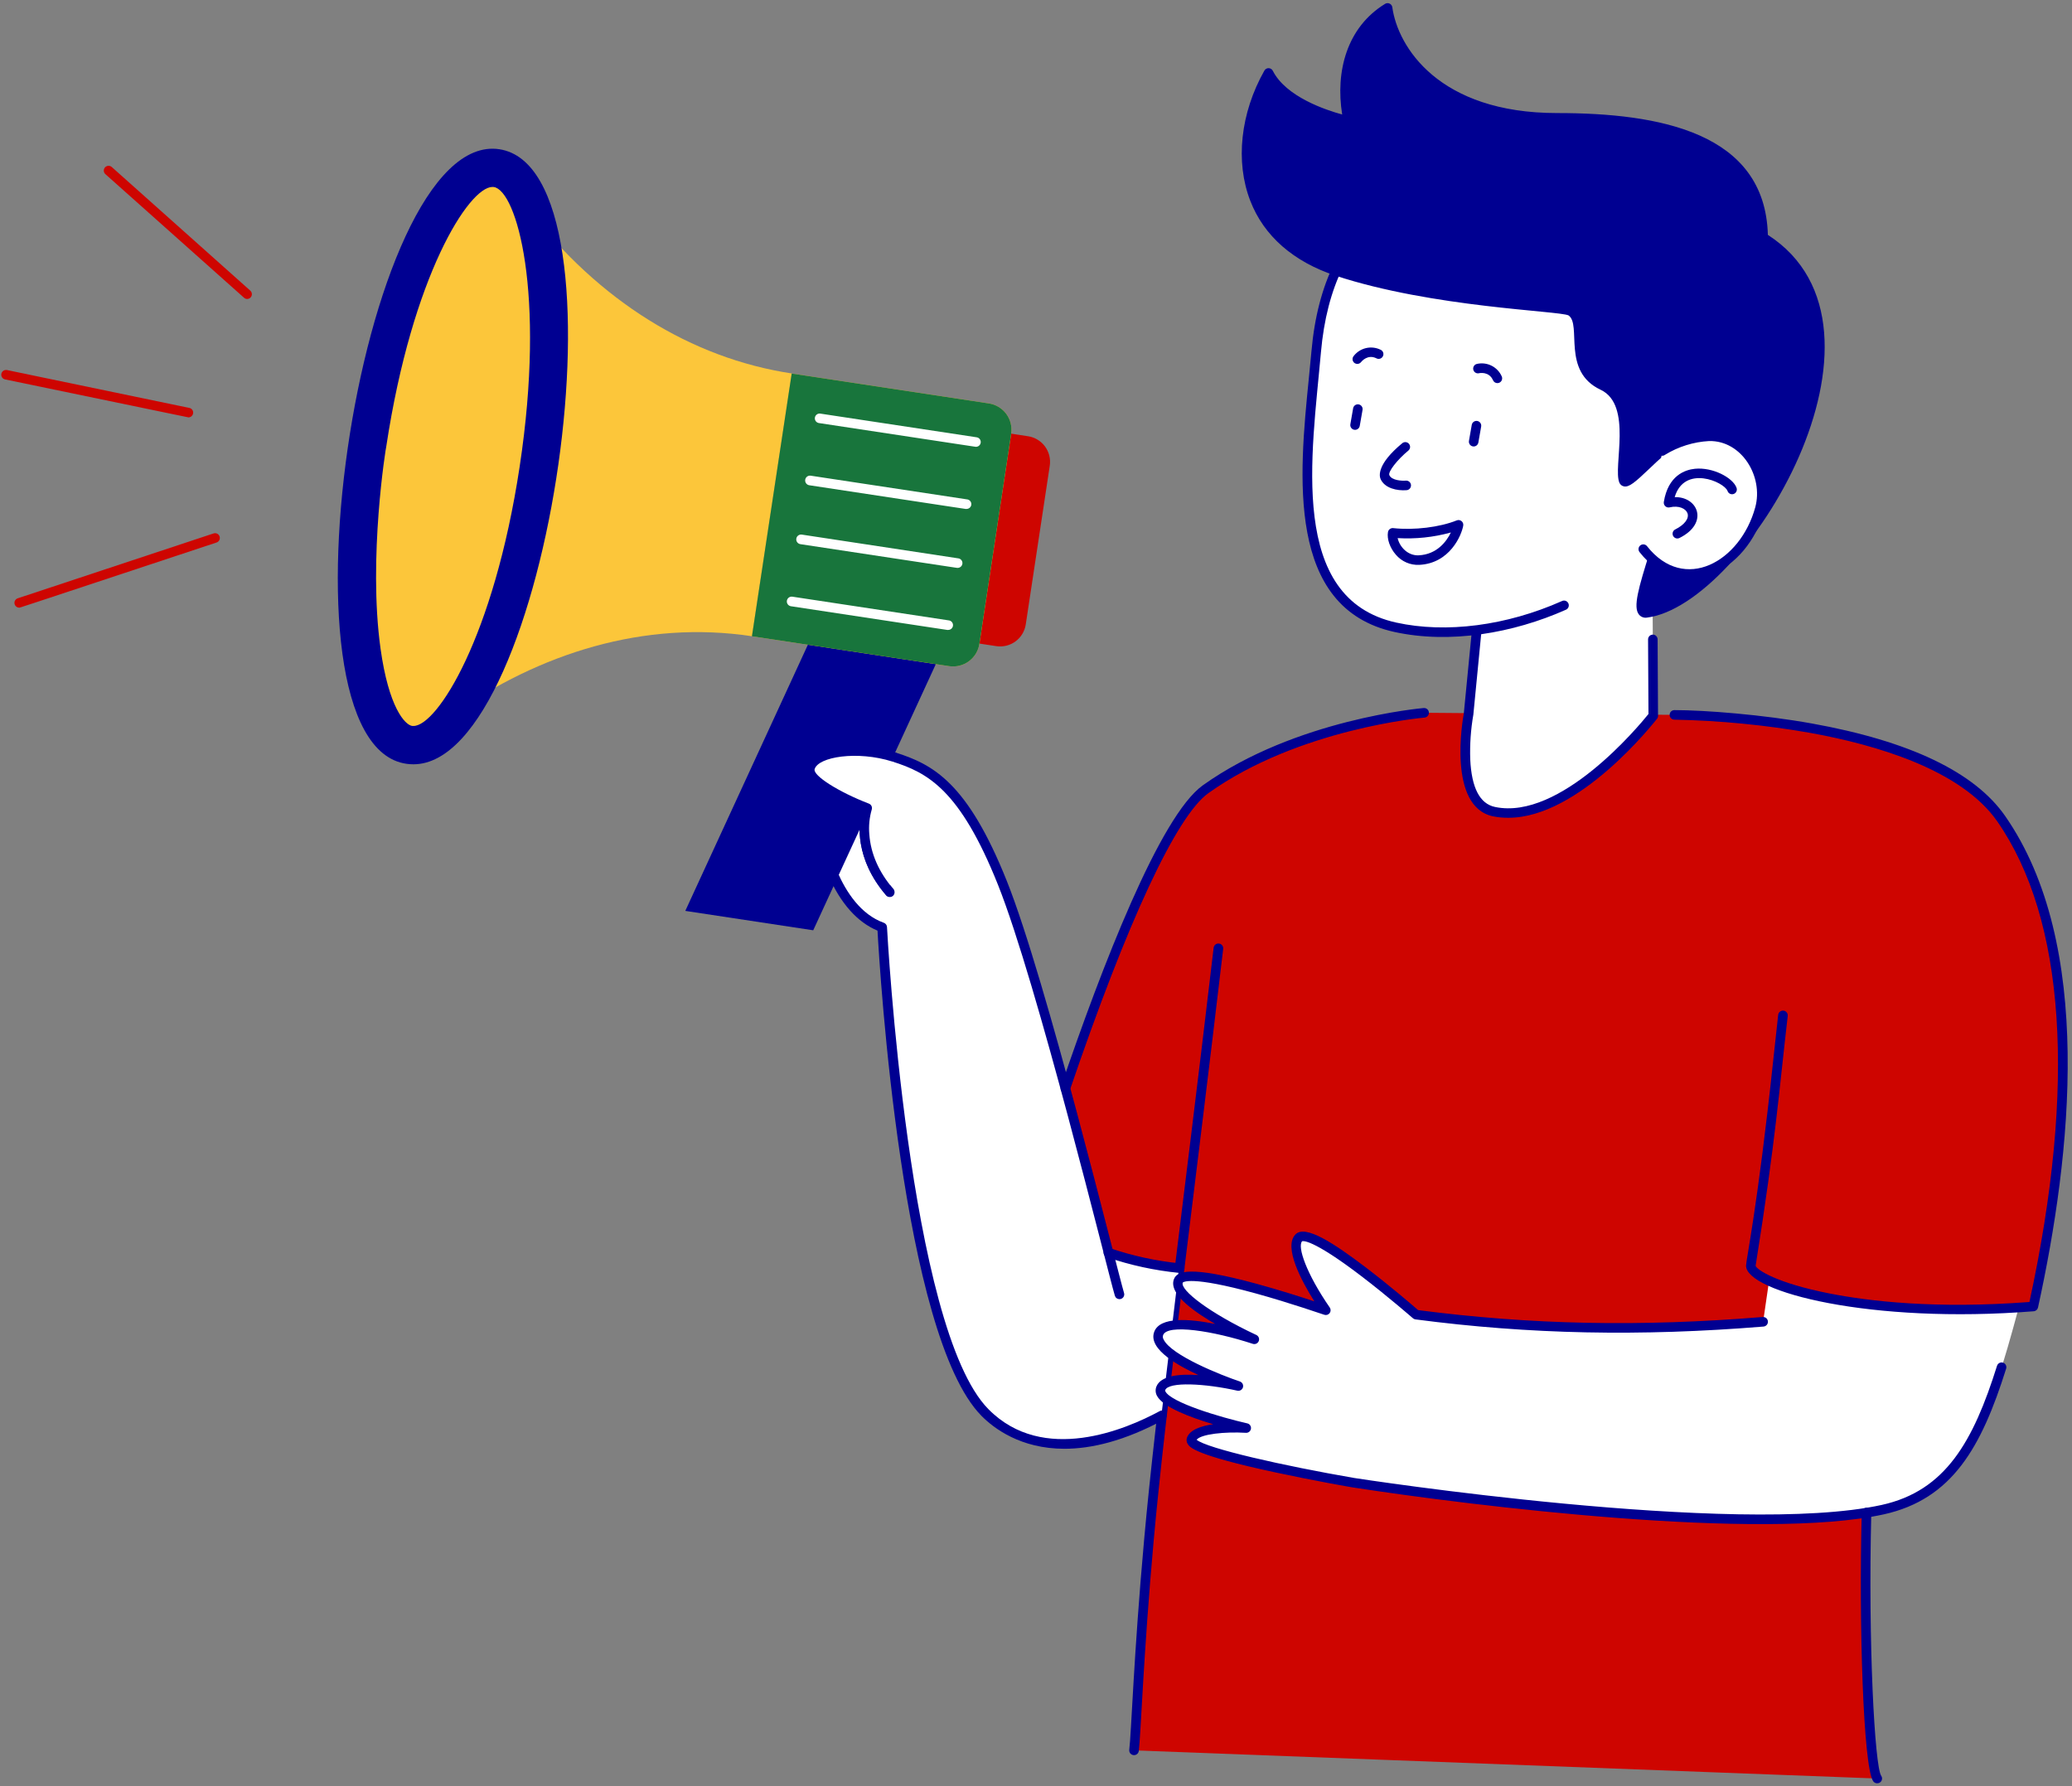 <svg width="377" height="325" viewBox="0 0 377 325" fill="none" xmlns="http://www.w3.org/2000/svg">
<rect x="0" y="0" width="377" height="325" fill="#808080" stroke="none"/>
<g clip-path="url(#clip0_505_8427)">
<path d="M369.957 237.724C357.935 238.685 347.706 238.311 339.615 237.29V275.241C339.05 297.518 340.084 321.386 341.543 323.611L206.337 318.491C206.711 315.513 207.149 301.265 209.034 280.327C210.22 267.143 212.183 250.717 214.633 230.739C195.692 228.788 186.962 219.386 186.962 219.386C186.962 219.386 207.028 152.42 219.363 143.601C236.206 131.556 259.13 129.691 259.13 129.691L304.664 130.074C304.664 130.074 351.081 130.222 364.119 148.956C376.624 166.951 378.852 197.161 369.957 237.724Z" fill="#CE0500"/>
<path d="M206.337 319.36C206.213 319.361 206.09 319.335 205.977 319.285C205.864 319.235 205.763 319.161 205.681 319.068C205.599 318.976 205.537 318.866 205.5 318.748C205.464 318.63 205.453 318.505 205.468 318.382C205.846 315.4 206.267 301.299 208.165 280.248C210.337 255.959 215.171 220.633 220.822 172.45C220.848 172.219 220.965 172.009 221.147 171.864C221.328 171.72 221.56 171.654 221.79 171.681C222.021 171.707 222.231 171.824 222.375 172.006C222.519 172.188 222.586 172.419 222.559 172.65C216.887 220.998 212.092 256.107 209.903 280.413C208.018 301.36 207.583 315.578 207.201 318.608C207.173 318.817 207.069 319.008 206.91 319.147C206.751 319.285 206.548 319.361 206.337 319.36Z" fill="#000091"/>
<path d="M320.799 240.498C298.788 242.293 278.73 241.967 257.644 239.193C257.644 239.193 238.751 222.676 236.323 225.214C233.895 227.753 241.252 238.42 241.252 238.42C241.252 238.42 215.731 229.518 214.398 233.069C213.065 236.62 228.223 243.727 228.223 243.727C228.223 243.727 212.361 238.511 210.815 242.653C209.269 246.796 225.339 252.216 225.339 252.216C225.339 252.216 212.448 249.3 211.188 252.651C209.929 256.002 226.75 259.853 226.75 259.853C226.75 259.853 217.629 259.297 216.761 261.931C215.892 264.565 246.265 269.807 246.265 269.807C246.265 269.807 315.609 280.635 342.568 274.706C357.404 271.446 361.887 258.063 367.268 238.072C349.46 239.215 334.124 237.79 321.859 233.217L320.799 240.498Z" fill="white"/>
<path d="M214.49 231.034L201.729 228.144C197.577 212.017 188.1 175.001 182.362 160.635C175.279 142.852 169.22 139.84 162.64 137.736C156.06 135.633 148.337 136.711 147.417 139.692C146.496 142.674 157.81 147.038 157.81 147.038L149.28 151.576C149.28 151.576 151.525 165.521 160.498 168.724C160.498 168.724 164.273 241.884 179.175 257.01C183.296 261.183 193.477 267.22 211.315 257.553L214.49 231.034Z" fill="white"/>
<path d="M341.543 324.48C341.399 324.48 341.256 324.445 341.129 324.377C341.001 324.308 340.893 324.209 340.813 324.088C339.02 321.35 338.207 295.57 338.746 275.218C338.746 274.988 338.838 274.767 339 274.604C339.163 274.441 339.384 274.349 339.615 274.349C339.845 274.349 340.066 274.441 340.229 274.604C340.392 274.767 340.483 274.988 340.483 275.218C339.875 299.212 341.126 321.35 342.268 323.089C342.367 323.22 342.426 323.376 342.44 323.54C342.453 323.703 342.42 323.868 342.344 324.013C342.268 324.159 342.153 324.28 342.011 324.362C341.869 324.445 341.707 324.485 341.543 324.48ZM317.694 230.304C317.694 229.291 319.822 219.437 322.641 192.922C322.924 190.266 323.215 187.524 323.54 184.663C323.566 184.433 323.683 184.222 323.864 184.077C324.045 183.933 324.276 183.866 324.507 183.892C324.737 183.918 324.948 184.034 325.092 184.216C325.237 184.397 325.303 184.628 325.278 184.859C323.775 197.712 323.11 207.345 319.432 230.326C319.653 231.021 323.128 233.433 332.848 235.35C340.105 236.78 352.28 238.202 369.257 236.906C377.805 197.486 375.772 167.255 363.403 149.459C356.84 140.027 341.252 135.493 329.369 133.351C321.205 131.915 312.943 131.111 304.656 130.947C304.425 130.947 304.204 130.855 304.042 130.692C303.879 130.529 303.787 130.308 303.787 130.077C303.787 129.847 303.879 129.626 304.042 129.463C304.204 129.3 304.425 129.208 304.656 129.208C310.185 129.208 320.678 130.025 329.647 131.638C347.454 134.837 359.281 140.497 364.827 148.464C381.08 171.819 376.919 210.07 370.817 237.911C370.777 238.093 370.68 238.258 370.539 238.381C370.398 238.504 370.221 238.579 370.035 238.593C340.405 240.953 317.694 235.068 317.694 230.304ZM214.563 231.612C210.083 231.171 205.668 230.213 201.408 228.756C201.296 228.722 201.192 228.666 201.103 228.591C201.013 228.516 200.939 228.424 200.886 228.32C200.833 228.216 200.802 228.102 200.793 227.986C200.785 227.869 200.8 227.752 200.838 227.642C200.876 227.531 200.936 227.43 201.014 227.343C201.092 227.256 201.187 227.186 201.293 227.136C201.399 227.087 201.514 227.06 201.63 227.056C201.747 227.052 201.863 227.071 201.972 227.113C206.108 228.524 210.393 229.453 214.741 229.882C214.972 229.906 215.183 230.02 215.33 230.2C215.476 230.38 215.545 230.61 215.521 230.841C215.497 231.071 215.383 231.283 215.204 231.429C215.024 231.576 214.794 231.645 214.563 231.621V231.612ZM193.842 198.925C193.704 198.925 193.568 198.891 193.446 198.828C193.323 198.765 193.218 198.674 193.137 198.562C193.057 198.45 193.005 198.32 192.985 198.184C192.964 198.047 192.977 197.908 193.021 197.777C200.504 175.818 211.058 148.473 218.846 142.9C235.689 130.855 258.804 128.847 259.047 128.83C259.277 128.811 259.506 128.885 259.682 129.035C259.858 129.185 259.967 129.399 259.985 129.63C260.004 129.86 259.93 130.089 259.78 130.265C259.63 130.441 259.416 130.55 259.186 130.569C258.96 130.59 236.301 132.564 219.853 144.326C214.073 148.46 205.125 167.646 194.663 198.347C194.602 198.516 194.491 198.663 194.344 198.767C194.197 198.87 194.021 198.925 193.842 198.925ZM193.681 263.613C185.711 263.613 180.821 259.892 178.575 257.619C164.121 242.966 160.068 176.678 159.665 169.333C156.003 167.816 152.919 164.356 150.73 159.296C149.678 156.864 148.904 154.321 148.424 151.715C148.387 151.485 148.443 151.249 148.58 151.06C148.717 150.871 148.923 150.744 149.154 150.707C149.384 150.67 149.62 150.726 149.809 150.863C149.998 151 150.125 151.207 150.161 151.437C150.161 151.572 152.433 164.912 160.815 167.907C160.977 167.965 161.117 168.069 161.219 168.207C161.321 168.345 161.38 168.509 161.389 168.681C161.428 169.411 165.298 241.679 179.835 256.397C189.824 266.542 204.934 260.048 210.958 256.788C211.059 256.725 211.172 256.683 211.289 256.665C211.407 256.646 211.527 256.653 211.642 256.683C211.757 256.713 211.864 256.766 211.958 256.84C212.051 256.913 212.129 257.005 212.185 257.11C212.242 257.215 212.277 257.33 212.287 257.448C212.297 257.567 212.283 257.686 212.245 257.799C212.208 257.912 212.147 258.016 212.068 258.105C211.989 258.193 211.892 258.264 211.784 258.314C204.53 262.235 198.537 263.613 193.681 263.613Z" fill="#000091"/>
<path d="M203.679 236.39C203.492 236.389 203.311 236.328 203.161 236.216C203.012 236.105 202.902 235.947 202.849 235.768C201.433 230.987 188.699 178.796 181.567 160.957C174.666 143.675 168.781 140.593 162.353 138.567C155.925 136.542 148.888 137.698 148.22 139.949C147.863 141.106 152.563 144.096 158.096 146.226C158.307 146.308 158.478 146.469 158.573 146.676C158.667 146.882 158.677 147.117 158.6 147.33C158.5 147.613 156.229 154.437 162.557 161.783C162.684 161.959 162.74 162.175 162.716 162.391C162.691 162.606 162.587 162.804 162.424 162.947C162.261 163.089 162.051 163.166 161.834 163.161C161.618 163.157 161.411 163.071 161.254 162.922C155.464 156.197 156.242 149.777 156.754 147.556C155.725 147.122 153.766 146.287 151.842 145.248C147.707 143.023 146.035 141.175 146.574 139.437C146.86 138.502 147.599 137.698 148.767 137.107C151.972 135.425 157.888 135.338 162.887 136.907C169.745 139.08 176.008 142.323 183.196 160.314C190.384 178.305 203.084 230.413 204.521 235.273C204.56 235.403 204.568 235.541 204.544 235.675C204.519 235.809 204.464 235.936 204.382 236.044C204.3 236.153 204.194 236.241 204.072 236.301C203.949 236.361 203.815 236.391 203.679 236.39Z" fill="#000091"/>
<path d="M300.538 82.59L300.807 130.204C300.807 130.204 285.172 150.459 271.842 147.664C264.146 146.052 267.208 129.921 267.208 129.921L269.349 107.892L300.538 82.59Z" fill="white"/>
<path d="M274.453 148.799C273.513 148.808 272.576 148.719 271.655 148.534C263.347 146.795 266.135 130.938 266.339 129.817L268.481 107.827C268.492 107.713 268.525 107.602 268.579 107.501C268.633 107.399 268.706 107.31 268.795 107.237C268.883 107.164 268.985 107.109 269.095 107.076C269.205 107.043 269.32 107.031 269.434 107.042C269.548 107.053 269.659 107.087 269.76 107.141C269.861 107.195 269.951 107.268 270.023 107.357C270.096 107.445 270.151 107.547 270.184 107.657C270.218 107.767 270.229 107.882 270.218 107.996L268.077 130.025C267.607 132.721 267.418 135.458 267.512 138.193C267.755 143.348 269.249 146.256 272.025 146.834C283.895 149.316 298.162 132.129 299.939 129.917L299.865 116.342C299.865 116.111 299.956 115.89 300.119 115.727C300.282 115.564 300.503 115.473 300.734 115.473C300.964 115.473 301.185 115.564 301.348 115.727C301.511 115.89 301.602 116.111 301.602 116.342L301.68 130.251C301.681 130.445 301.617 130.633 301.498 130.786C300.886 131.521 287.369 148.799 274.453 148.799Z" fill="#000091"/>
<path d="M284.529 110.175C274.539 114.608 263.308 116.208 253.883 114.134C233.066 109.562 237.917 81.673 239.481 64.017C242.039 35.107 263.212 28.778 283.56 34.32C303.909 39.862 315.588 62.039 309.655 83.873C308.013 89.902 304.59 95.261 300.06 99.76" fill="white"/>
<path d="M253.696 114.986C233.969 110.639 236.38 86.484 238.143 68.837C238.312 67.141 238.477 65.503 238.616 63.942C239.715 51.485 244.223 42.417 252.011 36.993C260.107 31.342 271.391 30.103 283.786 33.481C304.252 39.057 316.652 61.439 310.493 84.076C308.877 90.01 305.576 95.482 300.673 100.355C300.592 100.435 300.496 100.499 300.39 100.542C300.285 100.586 300.172 100.608 300.057 100.607C299.943 100.607 299.83 100.584 299.725 100.54C299.62 100.496 299.524 100.431 299.444 100.35C299.363 100.269 299.3 100.173 299.256 100.067C299.213 99.962 299.191 99.849 299.191 99.734C299.192 99.62 299.215 99.507 299.259 99.402C299.303 99.296 299.367 99.201 299.448 99.12C304.13 94.469 307.266 89.253 308.816 83.62C314.484 62.786 303.683 40.705 283.33 35.158C271.438 31.92 260.667 33.076 253.006 38.418C245.657 43.539 241.4 52.176 240.345 64.094C238.69 82.785 234.325 108.948 254.07 113.286C263.13 115.277 274.101 113.851 284.177 109.374C284.282 109.32 284.397 109.288 284.515 109.28C284.633 109.272 284.752 109.288 284.863 109.327C284.975 109.367 285.077 109.428 285.164 109.509C285.251 109.589 285.321 109.686 285.369 109.794C285.417 109.903 285.442 110.019 285.443 110.138C285.445 110.256 285.422 110.374 285.376 110.483C285.33 110.592 285.263 110.691 285.178 110.773C285.092 110.855 284.991 110.919 284.881 110.961C275.326 115.207 263.838 117.211 253.696 114.986Z" fill="#000091"/>
<path d="M251.207 87.184C250.951 86.624 250.482 84.498 255.16 80.63C255.338 80.49 255.564 80.425 255.789 80.449C256.014 80.474 256.221 80.585 256.365 80.759C256.509 80.934 256.58 81.158 256.562 81.384C256.544 81.61 256.438 81.819 256.267 81.969C254.204 83.677 252.515 85.859 252.793 86.459C253.227 87.445 255.151 87.51 255.781 87.454C256.011 87.433 256.24 87.505 256.418 87.653C256.596 87.802 256.707 88.014 256.728 88.245C256.748 88.476 256.677 88.705 256.529 88.883C256.38 89.061 256.168 89.172 255.937 89.193C254.174 89.327 251.967 88.845 251.207 87.184ZM268.146 81.238C268.018 81.24 267.891 81.214 267.774 81.161C267.658 81.108 267.554 81.03 267.471 80.932C267.388 80.835 267.328 80.72 267.294 80.596C267.261 80.473 267.255 80.343 267.277 80.217L267.786 77.309C267.805 77.196 267.846 77.088 267.907 76.991C267.968 76.894 268.048 76.811 268.141 76.745C268.235 76.679 268.34 76.632 268.452 76.607C268.564 76.582 268.679 76.579 268.792 76.599C268.904 76.618 269.012 76.66 269.109 76.722C269.205 76.783 269.288 76.863 269.354 76.957C269.419 77.051 269.466 77.157 269.49 77.269C269.515 77.38 269.517 77.496 269.497 77.609L268.989 80.517C268.954 80.716 268.851 80.898 268.697 81.029C268.544 81.161 268.349 81.235 268.146 81.238ZM246.564 78.213C246.436 78.215 246.309 78.189 246.193 78.136C246.076 78.083 245.973 78.005 245.89 77.907C245.807 77.809 245.746 77.695 245.713 77.571C245.679 77.447 245.673 77.318 245.696 77.191L246.204 74.284C246.245 74.057 246.373 73.856 246.561 73.725C246.75 73.593 246.982 73.541 247.209 73.581C247.435 73.621 247.636 73.748 247.769 73.936C247.901 74.124 247.954 74.357 247.915 74.583L247.407 77.491C247.373 77.691 247.27 77.873 247.116 78.004C246.962 78.136 246.767 78.21 246.564 78.213ZM272.446 69.711C272.277 69.71 272.111 69.66 271.97 69.567C271.829 69.473 271.718 69.34 271.651 69.185C270.93 67.533 269.171 67.881 269.097 67.916C268.872 67.965 268.637 67.922 268.443 67.797C268.249 67.673 268.113 67.476 268.064 67.251C268.015 67.025 268.057 66.79 268.182 66.596C268.306 66.401 268.503 66.265 268.728 66.216C269.628 66.013 270.57 66.129 271.393 66.543C272.217 66.958 272.872 67.646 273.245 68.489C273.304 68.622 273.328 68.767 273.317 68.912C273.305 69.057 273.257 69.196 273.178 69.318C273.098 69.439 272.99 69.539 272.862 69.607C272.734 69.676 272.591 69.712 272.446 69.711ZM246.96 66.216C246.798 66.216 246.64 66.17 246.502 66.085C246.365 66 246.254 65.877 246.182 65.733C246.111 65.588 246.081 65.425 246.096 65.264C246.111 65.103 246.171 64.95 246.269 64.821C246.824 64.084 247.617 63.563 248.512 63.346C249.408 63.128 250.351 63.229 251.181 63.63C251.29 63.675 251.389 63.743 251.471 63.828C251.553 63.913 251.616 64.014 251.658 64.125C251.699 64.236 251.718 64.354 251.712 64.472C251.707 64.59 251.677 64.706 251.626 64.812C251.574 64.918 251.501 65.013 251.411 65.09C251.322 65.167 251.217 65.225 251.105 65.261C250.992 65.296 250.873 65.308 250.756 65.296C250.638 65.284 250.524 65.248 250.421 65.19C248.853 64.425 247.768 65.729 247.646 65.881C247.565 65.986 247.46 66.07 247.342 66.128C247.223 66.186 247.092 66.216 246.96 66.216ZM253.974 100.929C252.901 99.707 252.324 98.056 252.541 96.812C252.578 96.594 252.697 96.398 252.874 96.265C253.051 96.132 253.272 96.071 253.492 96.095C257.305 96.508 261.953 95.939 265.058 94.687C265.202 94.63 265.358 94.612 265.51 94.635C265.663 94.659 265.807 94.722 265.927 94.82C266.047 94.917 266.138 95.045 266.193 95.19C266.247 95.334 266.262 95.491 266.235 95.643C265.927 97.408 263.794 102.507 258.23 102.78C257.427 102.818 256.625 102.671 255.887 102.35C255.149 102.029 254.495 101.543 253.974 100.929ZM254.3 97.912C254.669 99.547 256.185 101.146 258.144 101.042C261.392 100.885 263.169 98.59 263.985 96.891C260.829 97.763 257.551 98.108 254.282 97.912H254.3Z" fill="#000091"/>
<path d="M298.219 111.835C297.09 110.483 298.132 106.945 300.226 100.286C301.294 96.899 305.511 84.568 302.636 82.986C301.945 83.52 301.007 84.416 300.095 85.289C297.489 87.771 296.412 88.697 295.461 88.497C295.279 88.46 295.11 88.379 294.967 88.261C294.825 88.143 294.714 87.991 294.644 87.819C293.428 84.959 297.133 73.692 291.226 70.915C284.073 67.555 287.852 59.096 285.393 57.388C283.604 56.54 260.745 55.967 243.12 50.198C235.363 47.664 229.951 42.935 227.485 36.528C224.731 29.421 225.691 20.567 230.056 12.843C230.133 12.706 230.246 12.594 230.383 12.516C230.519 12.439 230.674 12.4 230.831 12.403C230.987 12.407 231.14 12.453 231.273 12.537C231.406 12.62 231.513 12.738 231.585 12.878C233.986 17.62 241.24 20.024 244.21 20.832C242.947 12.96 245.079 4.936 252.028 0.694C252.151 0.621 252.29 0.579 252.433 0.573C252.576 0.567 252.718 0.596 252.847 0.658C252.976 0.72 253.088 0.813 253.172 0.928C253.257 1.043 253.311 1.178 253.331 1.32C254.317 8.47 261.736 20.571 283.3 20.571C301.945 20.571 321.151 24.096 321.664 42.739C348.062 59.766 317.672 110.113 299.665 112.378C299.398 112.422 299.123 112.395 298.87 112.299C298.616 112.204 298.392 112.044 298.219 111.835ZM302.723 81.16C303.146 81.264 303.542 81.457 303.886 81.725C304.229 81.993 304.512 82.331 304.716 82.716C306.541 86.007 304.174 93.526 301.885 100.798C300.725 104.484 299.148 109.492 299.513 110.618C316.091 108.362 345.869 59.713 320.361 43.944C320.232 43.869 320.125 43.763 320.049 43.635C319.972 43.507 319.93 43.362 319.927 43.213C319.788 28.947 308.143 22.301 283.291 22.301C273.897 22.301 265.892 19.937 260.142 15.464C255.842 12.121 252.875 7.596 251.85 2.885C248.306 5.449 246.247 9.248 245.722 14.186C245.465 16.72 245.612 19.279 246.156 21.767C246.193 21.91 246.193 22.06 246.156 22.203C246.119 22.346 246.046 22.477 245.945 22.584C245.843 22.691 245.716 22.77 245.575 22.814C245.434 22.858 245.284 22.866 245.14 22.836C244.706 22.745 234.959 20.706 230.855 15.012C227.35 21.966 226.681 29.665 229.118 35.898C231.406 41.801 236.445 46.173 243.689 48.542C261.931 54.51 284.49 54.628 286.414 55.958C290.18 58.566 285.671 66.39 291.995 69.337C298.549 72.419 295.874 82.877 296.152 86.507C297.706 85.376 300.495 82.308 302.063 81.29C302.159 81.226 302.266 81.181 302.38 81.159C302.493 81.136 302.61 81.137 302.723 81.16Z" fill="#000091"/>
<path d="M291.595 70.128C298.136 73.205 294.362 84.941 295.443 87.48C295.952 88.671 300.46 83.355 302.51 82.012C309.655 83.85 294.874 112.091 299.552 111.504C316.764 109.331 347.211 59.53 320.799 43.213C320.634 26.569 305.337 21.44 283.295 21.44C262.847 21.44 253.709 10.36 252.48 1.445C241.717 7.965 245.305 22.01 245.305 22.01C245.305 22.01 234.056 19.723 230.794 13.277C224.11 25.109 224.279 43.126 243.389 49.381C261.314 55.245 284.368 55.631 285.888 56.683C289.028 58.852 284.815 66.942 291.595 70.128Z" fill="#000091"/>
<path d="M299.018 99.921C300.503 101.807 302.432 103.446 304.925 104.124C311.123 105.81 318.033 100.603 320.231 92.531C321.916 86.333 317.434 79.226 310.975 79.382C307.971 79.54 305.054 80.45 302.493 82.03" fill="white"/>
<path d="M298.314 100.459C298.172 100.278 298.106 100.048 298.133 99.819C298.16 99.59 298.277 99.381 298.458 99.238C298.639 99.095 298.869 99.03 299.098 99.057C299.327 99.084 299.535 99.2 299.678 99.381C306.454 107.979 316.669 102.224 319.371 92.3C320.886 86.724 316.912 80.13 310.975 80.251C308.135 80.406 305.378 81.267 302.953 82.755C302.855 82.83 302.743 82.882 302.623 82.91C302.503 82.938 302.379 82.939 302.258 82.915C302.137 82.891 302.023 82.842 301.923 82.77C301.823 82.699 301.739 82.607 301.677 82.501C301.615 82.394 301.577 82.276 301.564 82.154C301.551 82.031 301.564 81.908 301.603 81.791C301.641 81.674 301.704 81.567 301.787 81.476C301.87 81.385 301.971 81.313 302.084 81.264C304.766 79.623 307.814 78.677 310.953 78.513C317.946 78.308 322.91 85.98 321.069 92.757C317.955 104.124 305.967 110.166 298.314 100.459Z" fill="#000091"/>
<path d="M305.198 97.982C305.002 97.982 304.812 97.917 304.658 97.795C304.504 97.674 304.395 97.504 304.35 97.313C304.305 97.122 304.325 96.922 304.408 96.744C304.491 96.566 304.632 96.422 304.808 96.334C306.501 95.491 307.374 94.33 307.036 93.383C306.74 92.566 305.502 91.918 303.783 92.318C303.644 92.349 303.5 92.347 303.363 92.31C303.226 92.272 303.1 92.203 302.997 92.106C302.893 92.009 302.815 91.888 302.768 91.754C302.722 91.619 302.709 91.476 302.731 91.335C303.513 86.506 306.601 85.481 308.378 85.298C311.622 84.968 315.253 86.897 315.944 88.71C315.991 88.818 316.017 88.934 316.018 89.052C316.02 89.17 315.997 89.287 315.952 89.396C315.907 89.505 315.84 89.603 315.755 89.686C315.671 89.768 315.571 89.832 315.461 89.874C315.351 89.916 315.233 89.936 315.115 89.931C314.998 89.927 314.882 89.898 314.776 89.847C314.669 89.796 314.574 89.725 314.497 89.636C314.419 89.547 314.36 89.444 314.324 89.332C313.685 87.662 306.475 84.524 304.708 90.457C308.968 90.344 310.988 95.2 305.576 97.89C305.459 97.949 305.33 97.98 305.198 97.982ZM124.688 165.742L147.968 169.272L173.159 114.573L149.883 111.043L124.688 165.742Z" fill="#000091"/>
<path d="M181.139 78.48L187.052 79.376C187.664 79.468 188.251 79.681 188.781 80.001C189.311 80.321 189.773 80.742 190.14 81.241C190.507 81.739 190.773 82.305 190.921 82.906C191.07 83.508 191.098 84.132 191.006 84.745L186.638 113.612C186.451 114.849 185.781 115.961 184.775 116.703C183.769 117.445 182.509 117.757 181.273 117.569L175.36 116.673L181.139 78.48Z" fill="#CE0500"/>
<path d="M172.693 121.21L136.814 115.773L144.046 67.969L179.925 73.406C181.194 73.598 182.334 74.287 183.096 75.321C183.857 76.355 184.177 77.649 183.985 78.919L178.201 117.147C178.009 118.417 177.321 119.558 176.288 120.32C175.255 121.082 173.961 121.402 172.693 121.21Z" fill="#FCC63A"/>
<path d="M144.063 67.955C144.102 67.955 144.237 66.794 136.827 115.768C117.226 112.8 98.172 118.85 82.163 130.113L74.471 135.533L90.355 30.595L96.101 38.041C108.965 54.732 125.722 65.173 144.063 67.955Z" fill="#FCC63A"/>
<path d="M97.988 85.408C102.372 56.43 98.955 31.881 90.355 30.578C81.755 29.275 71.23 51.71 66.845 80.689C62.461 109.668 65.878 134.217 74.478 135.52C83.078 136.823 93.603 114.387 97.988 85.408Z" fill="#FCC63A"/>
<path d="M75.227 139.067C48.103 139.067 65.207 23.27 90.863 27.156C115.65 30.912 99.897 139.067 75.227 139.067ZM89.603 34.015C85.329 34.015 74.997 50.098 70.284 81.225C70.237 81.225 66.94 101.507 69.238 118.015C70.723 128.687 73.655 131.89 75.001 132.094C75.079 132.101 75.158 132.101 75.236 132.094C79.514 132.094 89.842 116.012 94.555 84.885C99.358 53.154 93.96 34.637 89.842 34.028C89.763 34.017 89.683 34.013 89.603 34.015Z" fill="#000091"/>
<path d="M172.693 121.21L136.814 115.773L144.046 67.969L179.925 73.406C181.194 73.598 182.334 74.287 183.096 75.321C183.857 76.355 184.177 77.649 183.985 78.919L178.201 117.147C178.009 118.417 177.321 119.558 176.288 120.32C175.255 121.082 173.961 121.402 172.693 121.21Z" fill="#18753C"/>
<path d="M177.511 81.29C177.406 81.29 179.161 81.547 148.958 76.969C148.739 76.925 148.546 76.799 148.418 76.616C148.29 76.433 148.238 76.208 148.271 75.987C148.305 75.766 148.422 75.567 148.598 75.43C148.775 75.293 148.997 75.23 149.219 75.253L177.641 79.56C177.871 79.578 178.085 79.686 178.236 79.861C178.387 80.036 178.462 80.264 178.444 80.495C178.427 80.725 178.319 80.939 178.144 81.09C177.969 81.241 177.741 81.316 177.511 81.299V81.29ZM172.464 114.629C172.36 114.629 174.114 114.886 143.911 110.309C143.797 110.292 143.688 110.252 143.589 110.193C143.49 110.133 143.404 110.055 143.335 109.962C143.267 109.869 143.217 109.764 143.189 109.652C143.161 109.54 143.156 109.423 143.173 109.309C143.19 109.195 143.229 109.085 143.289 108.986C143.348 108.887 143.427 108.801 143.519 108.733C143.612 108.664 143.717 108.614 143.829 108.586C143.941 108.559 144.058 108.553 144.172 108.57L172.594 112.878C172.824 112.895 173.039 113.003 173.189 113.178C173.34 113.354 173.415 113.582 173.398 113.812C173.38 114.043 173.272 114.257 173.097 114.408C172.922 114.559 172.694 114.634 172.464 114.616V114.629ZM175.799 92.613C175.695 92.613 177.45 92.874 147.247 88.293C147.133 88.276 147.023 88.236 146.924 88.177C146.825 88.117 146.739 88.039 146.671 87.946C146.602 87.853 146.553 87.748 146.525 87.636C146.497 87.524 146.491 87.407 146.508 87.293C146.526 87.179 146.565 87.069 146.624 86.97C146.684 86.871 146.762 86.785 146.855 86.716C146.948 86.648 147.053 86.598 147.165 86.57C147.277 86.542 147.393 86.537 147.507 86.554L175.93 90.862C176.16 90.879 176.374 90.987 176.525 91.162C176.676 91.338 176.75 91.566 176.733 91.796C176.716 92.027 176.608 92.241 176.433 92.392C176.258 92.543 176.03 92.618 175.799 92.6V92.613ZM174.179 103.328C174.075 103.328 175.83 103.589 145.627 99.012C145.396 98.977 145.189 98.852 145.051 98.665C144.912 98.477 144.854 98.243 144.888 98.012C144.923 97.781 145.048 97.574 145.235 97.435C145.422 97.297 145.657 97.238 145.887 97.273L174.31 101.589C174.54 101.607 174.754 101.715 174.905 101.89C175.055 102.065 175.13 102.293 175.113 102.524C175.096 102.754 174.988 102.969 174.813 103.119C174.638 103.27 174.41 103.345 174.179 103.328ZM162.639 137.737C156.038 135.654 148.337 136.711 147.416 139.693C146.495 142.674 157.81 147.038 157.81 147.038C157.81 147.038 155.16 154.497 161.923 162.352" fill="white"/>
<path d="M161.901 163.222C161.777 163.222 161.654 163.195 161.541 163.143C161.427 163.091 161.327 163.016 161.245 162.922C155.46 156.206 156.229 149.786 156.741 147.561C153.332 146.187 145.566 142.666 146.565 139.437C146.852 138.502 147.59 137.698 148.758 137.107C151.964 135.425 157.879 135.338 162.878 136.907C163.098 136.976 163.282 137.13 163.389 137.334C163.495 137.539 163.516 137.778 163.447 137.998C163.378 138.218 163.225 138.402 163.02 138.508C162.816 138.615 162.577 138.636 162.357 138.567C155.986 136.559 148.893 137.698 148.224 139.949C147.868 141.106 152.567 144.096 158.101 146.226C158.312 146.308 158.483 146.469 158.577 146.676C158.671 146.882 158.681 147.117 158.605 147.33C158.189 148.775 158.042 150.283 158.17 151.781C158.422 155.332 159.908 158.701 162.553 161.779C162.663 161.904 162.735 162.059 162.759 162.224C162.784 162.389 162.76 162.558 162.692 162.71C162.623 162.863 162.512 162.992 162.372 163.083C162.231 163.173 162.068 163.222 161.901 163.222Z" fill="#000091"/>
<path d="M44.989 54.402C44.776 54.403 44.571 54.325 44.411 54.185L19.177 31.69C19.092 31.614 19.022 31.522 18.972 31.419C18.922 31.317 18.892 31.205 18.886 31.091C18.879 30.976 18.895 30.862 18.932 30.754C18.969 30.646 19.027 30.546 19.103 30.46C19.179 30.375 19.271 30.305 19.374 30.255C19.477 30.205 19.588 30.175 19.703 30.169C19.817 30.162 19.931 30.177 20.039 30.215C20.147 30.252 20.247 30.311 20.332 30.386L45.567 52.907C45.69 53.025 45.776 53.178 45.812 53.345C45.849 53.512 45.836 53.687 45.775 53.846C45.713 54.006 45.605 54.144 45.466 54.243C45.326 54.342 45.16 54.397 44.989 54.402ZM34.187 75.909C34.044 75.909 36.459 76.396 0.922 69.037C0.811 69.014 0.704 68.969 0.61 68.905C0.516 68.841 0.435 68.759 0.372 68.663C0.309 68.568 0.266 68.461 0.244 68.349C0.223 68.237 0.224 68.121 0.247 68.009C0.27 67.897 0.315 67.791 0.379 67.697C0.443 67.602 0.525 67.521 0.621 67.459C0.716 67.396 0.823 67.352 0.935 67.331C1.047 67.309 1.162 67.31 1.274 67.333L34.361 74.206C34.475 74.217 34.586 74.251 34.687 74.305C34.788 74.359 34.877 74.433 34.95 74.522C35.023 74.61 35.077 74.713 35.11 74.823C35.143 74.932 35.154 75.048 35.143 75.162C35.132 75.276 35.098 75.387 35.044 75.488C34.989 75.589 34.916 75.678 34.827 75.751C34.738 75.824 34.636 75.878 34.526 75.911C34.417 75.945 34.301 75.956 34.187 75.944V75.909ZM3.494 110.561C3.287 110.561 3.088 110.487 2.931 110.353C2.774 110.218 2.67 110.033 2.638 109.829C2.605 109.625 2.646 109.416 2.754 109.239C2.861 109.063 3.028 108.931 3.224 108.866L38.856 97.061C39.075 96.988 39.314 97.005 39.52 97.109C39.726 97.212 39.883 97.394 39.955 97.613C40.028 97.832 40.011 98.07 39.907 98.277C39.804 98.483 39.623 98.64 39.404 98.712C1.3 111.331 3.711 110.561 3.494 110.561Z" fill="#CE0500"/>
<path d="M246.135 270.646C246.048 270.646 239.077 269.425 231.989 267.899C217.326 264.748 216.466 263.331 216.097 262.727C215.998 262.569 215.934 262.392 215.909 262.208C215.885 262.023 215.9 261.836 215.953 261.657C216.427 260.171 218.481 259.484 220.731 259.145C216.548 257.889 211.61 256.028 210.533 254.012C210.388 253.76 210.3 253.48 210.275 253.191C210.251 252.902 210.29 252.611 210.39 252.338C211.15 250.304 214.563 249.965 218.047 250.2C214.867 248.709 208.783 245.605 210.012 242.328C211.05 239.559 216.362 239.941 221.1 240.902C218.286 239.237 212.496 235.686 213.591 232.765C214.142 231.3 216.349 230.252 228.557 233.573C232.631 234.682 236.675 235.973 239.142 236.79C236.827 233.104 233.496 226.923 235.698 224.619C237.5 222.724 242.882 226.358 248.424 230.557C252.836 233.908 257.067 237.542 258.022 238.381C278.548 241.054 298.484 241.45 320.73 239.637C320.961 239.618 321.189 239.691 321.365 239.841C321.542 239.991 321.652 240.204 321.671 240.435C321.69 240.665 321.616 240.894 321.467 241.07C321.317 241.247 321.104 241.357 320.874 241.376C298.406 243.206 278.279 242.793 257.536 240.072C257.366 240.049 257.208 239.976 257.08 239.863C257.032 239.824 252.571 235.929 247.781 232.265C238.569 225.223 236.992 225.823 236.923 225.854C236.015 226.814 237.67 231.717 241.961 237.929C242.06 238.08 242.11 238.258 242.104 238.438C242.098 238.619 242.035 238.793 241.925 238.937C241.815 239.08 241.664 239.186 241.491 239.239C241.318 239.292 241.133 239.29 240.962 239.233C240.901 239.233 234.816 237.094 228.527 235.36C216.448 232.035 215.245 233.326 215.202 233.382C214.702 234.717 219.979 238.876 228.597 242.91C228.795 243.005 228.95 243.172 229.031 243.377C229.111 243.582 229.111 243.81 229.03 244.015C228.948 244.219 228.793 244.386 228.594 244.48C228.395 244.574 228.168 244.59 227.958 244.523C220.709 242.145 212.405 240.858 211.632 242.927C211.586 243.059 211.57 243.199 211.585 243.337C211.6 243.475 211.646 243.609 211.719 243.727C213.087 246.605 222.221 250.247 225.617 251.377C225.823 251.452 225.993 251.602 226.093 251.798C226.193 251.993 226.216 252.219 226.157 252.43C226.097 252.641 225.96 252.822 225.773 252.936C225.586 253.051 225.363 253.09 225.148 253.047C219.28 251.721 212.596 251.364 212.005 252.947C212.005 252.981 211.971 253.038 212.049 253.19C213.126 255.185 221.756 257.811 226.946 258.993C227.159 259.042 227.345 259.169 227.468 259.35C227.592 259.53 227.642 259.75 227.611 259.967C227.579 260.182 227.468 260.379 227.299 260.516C227.13 260.654 226.916 260.723 226.699 260.71C222.863 260.479 218.551 260.936 217.721 261.97C219.602 263.557 233.526 266.708 246.387 268.925C247.068 269.034 315.879 279.657 342.373 273.833C354.026 271.268 359.042 262.244 363.359 248.513C363.394 248.404 363.449 248.303 363.522 248.215C363.596 248.128 363.685 248.055 363.787 248.002C363.888 247.949 363.998 247.917 364.112 247.907C364.226 247.897 364.341 247.909 364.449 247.944C364.558 247.978 364.66 248.033 364.747 248.107C364.835 248.18 364.907 248.27 364.96 248.371C365.013 248.472 365.045 248.583 365.055 248.697C365.065 248.811 365.053 248.926 365.018 249.035C360.514 263.357 355.216 272.789 342.742 275.55C320.452 280.44 268.059 274.024 246.135 270.646Z" fill="#000091"/>
</g>
<defs>
<clipPath id="clip0_505_8427">
<rect width="377" height="325" fill="white"/>
</clipPath>
</defs>
</svg>
